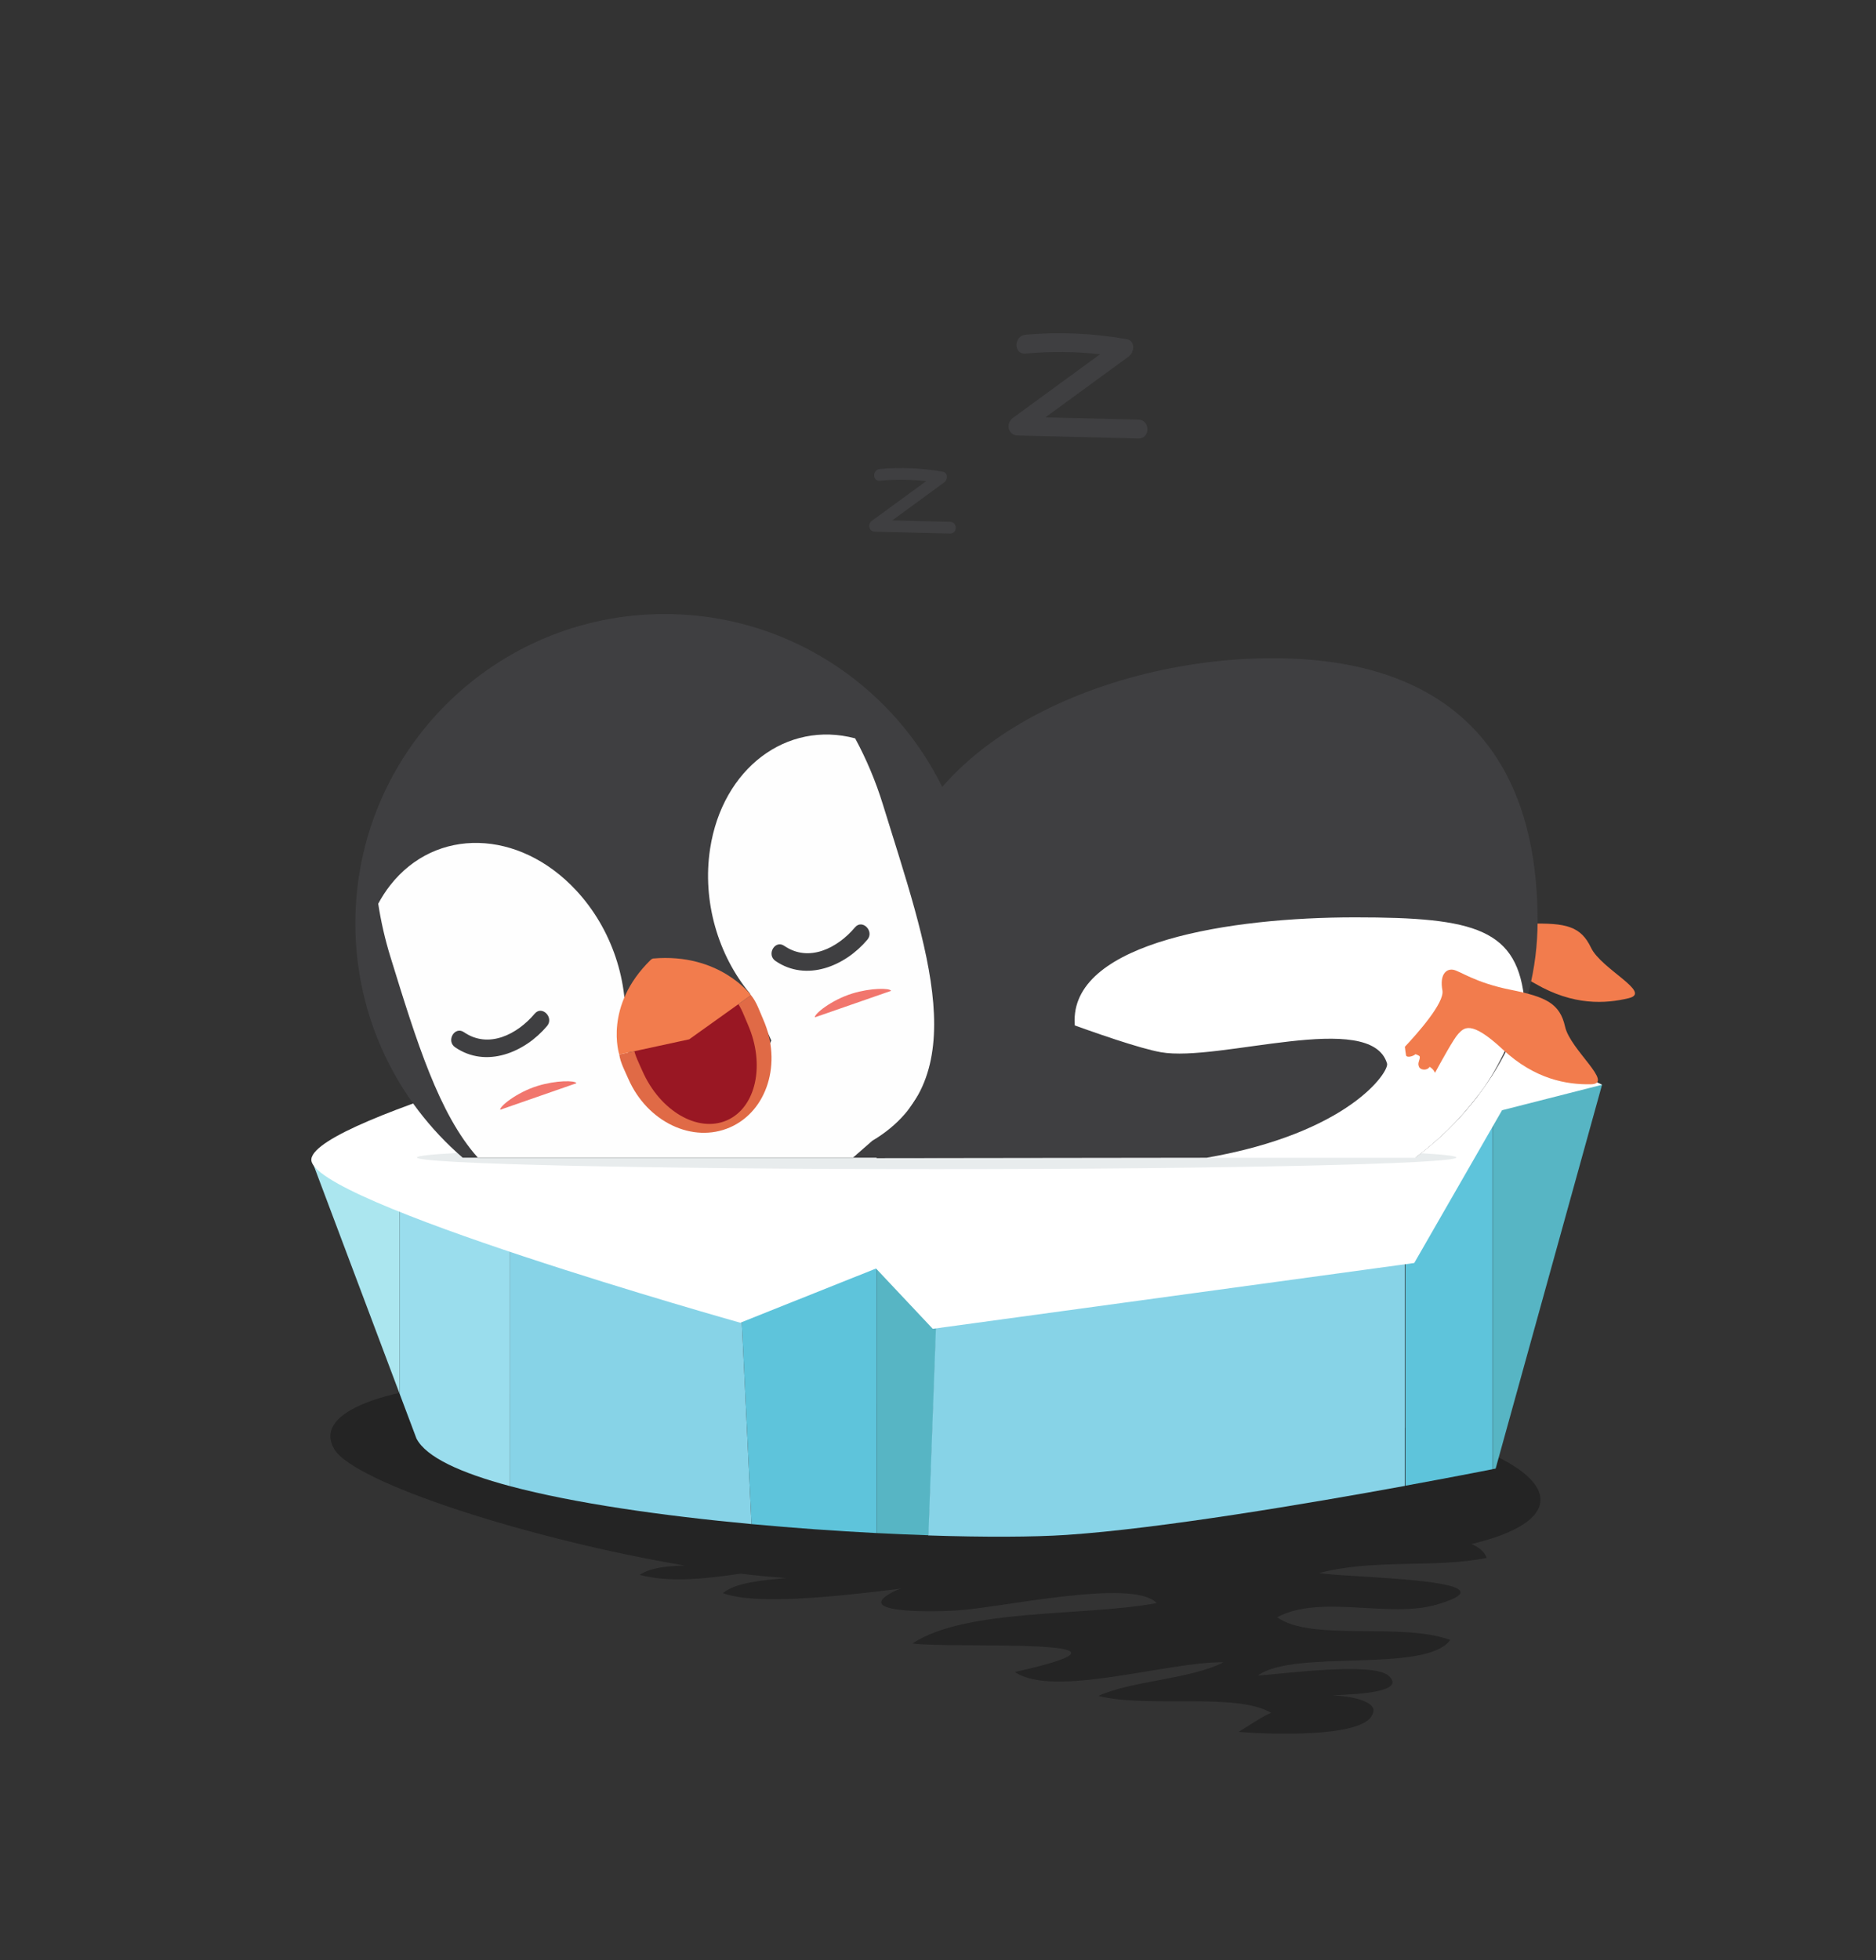<?xml version="1.0" encoding="UTF-8" standalone="no"?>
<svg
   viewBox="0 0 3162.64 3303.2"
   height="3303.2"
   width="3162.64"
   xml:space="preserve"
   id="svg2"
   version="1.1"
   sodipodi:docname="Cute-penguin-sleep-on-ice-floe.svg"
   inkscape:version="1.2.2 (b0a8486541, 2022-12-01)"
   xmlns:inkscape="http://www.inkscape.org/namespaces/inkscape"
   xmlns:sodipodi="http://sodipodi.sourceforge.net/DTD/sodipodi-0.dtd"
   xmlns="http://www.w3.org/2000/svg"
   xmlns:svg="http://www.w3.org/2000/svg"
   xmlns:rdf="http://www.w3.org/1999/02/22-rdf-syntax-ns#"
   xmlns:cc="http://creativecommons.org/ns#"
   xmlns:dc="http://purl.org/dc/elements/1.1/"><rect x="0" y="0" width="3162.64" height="3303.2" fill="#333333" stroke="none"/><sodipodi:namedview
     id="namedview53"
     pagecolor="#ffffff"
     bordercolor="#666666"
     borderopacity="1.0"
     inkscape:showpageshadow="2"
     inkscape:pageopacity="0.0"
     inkscape:pagecheckerboard="0"
     inkscape:deskcolor="#d1d1d1"
     showgrid="false"
     inkscape:zoom="0.31091064"
     inkscape:cx="611.10807"
     inkscape:cy="1653.2082"
     inkscape:window-width="3440"
     inkscape:window-height="1371"
     inkscape:window-x="2560"
     inkscape:window-y="32"
     inkscape:window-maximized="1"
     inkscape:current-layer="svg2" /><defs
     id="defs6" /><g
     transform="matrix(1.333,0,0,-1.333,0,3303.2)"
     id="g10"><g
       transform="scale(0.1)"
       id="g12"><g
         transform="scale(1.52)"
         id="g14" /><g
         transform="scale(1.266)"
         id="g22"><path
           id="path24"
           style="fill:#000000;fill-opacity:0.303;fill-rule:nonzero;stroke:none"
           d="m 12559,5461.45 c -1114.5,14.77 -8477.88,220.25 -8477.88,220.25 0,0 -984.83,-159.6 -742.01,-578.79 194.19,-335.23 1950.32,-901.69 3500.57,-1162.54 -173.49,-6.87 -338.05,-18.95 -449.38,-93.97 299.44,-77.24 647.19,-40.2 1008.17,12.63 158.53,-19.19 312.16,-33.95 458.69,-43.83 -257.31,-24.24 -507.69,-45.8 -635.72,-150.59 317.37,-117.99 1072.8,-43.2 1781.57,45.24 -25.42,-7.73 -47.77,-16.03 -66.18,-25.19 -435.76,-214.72 310.36,-210.93 607.93,-194.27 446.35,25.04 1772.74,327.82 2010.84,74.71 -738.6,-136.54 -1900.28,-49.44 -2440.21,-403.23 376.22,-55.04 2608.21,70.05 1023.51,-285.24 388,-263.69 1524.1,104.55 2084.2,97.84 -326.2,-170.5 -922.5,-184.95 -1249.8,-336.5 492.1,-124.7 1378.4,39.25 1726,-169.63 -73.4,-23.14 -253,-147.44 -325.2,-189.53 262.5,-23.38 1234.9,-63.97 1333.8,169.95 69.9,121.22 -154.4,181.31 -397.9,195.69 322.9,10.26 727.1,44.14 562.6,194.19 -157.3,143.41 -1083.1,15.4 -1306.2,2.84 358.1,267.48 1678.2,18.01 1920.5,355.14 -495.3,181.56 -1379.6,-20.3 -1729.3,226.57 434.8,233.68 1120.3,-13.35 1597.5,127.62 881.1,258.71 -985.3,268.26 -1174.4,314.78 551.5,145.07 1154.2,45.64 1670.7,150.75 -20.4,59.87 -74,104.96 -151.8,138.2 1600.4,382.94 217.4,1275.71 -2140.6,1306.91" /></g><path
         id="path26"
         style="fill:#5ec4db;fill-opacity:1;fill-rule:nonzero;stroke:none"
         d="M 9282.39,10134.4 9504.62,5512 c 535.78,-49.9 1074.08,-87.7 1583.38,-113.7 v 4743.3 c -550.4,-2.9 -1168.75,-5.3 -1805.61,-7.2" /><path
         id="path28"
         style="fill:#57b5c4;fill-opacity:1;fill-rule:nonzero;stroke:none"
         d="m 11918.9,10146.9 c -251.4,-1.9 -531.1,-3.7 -830.9,-5.3 V 5398.3 c 225.9,-11.5 446.2,-20.8 658,-27.7 l 172.9,4776.3" /><g
         transform="scale(1.158)"
         id="g30"><path
           id="path32"
           style="fill:#5ec4db;fill-opacity:1;fill-rule:nonzero;stroke:none"
           d="M 15349.1,9483.95 V 5178.9 c 487.8,89.03 845.7,159.16 950.9,179.88 v 4302.03 c -257.3,-47.41 -585.6,-108.64 -950.9,-176.86" /></g><g
         transform="scale(1.243)"
         id="g34"><path
           id="path36"
           style="fill:#57b5c4;fill-opacity:1;fill-rule:nonzero;stroke:none"
           d="m 16300,8902.66 c 0,0 -434.8,201.24 -587.2,190.94 -29.9,-1.93 -225.9,-36.94 -525.1,-92.05 V 4993.09 c 19.4,3.86 29.8,5.95 29.8,5.95 L 16300,8902.66" /></g><path
         id="path38"
         style="fill:#abe6ef;fill-opacity:1;fill-rule:nonzero;stroke:none"
         d="m 3937.31,10125.8 1115.8,-2964 v 2964.7 c -681.02,-0.6 -1115.8,-0.7 -1115.8,-0.7" /><path
         id="path40"
         style="fill:#9added;fill-opacity:1;fill-rule:nonzero;stroke:none"
         d="M 5053.11,10126.5 V 7161.8 l 213.58,-567.3 c 120.11,-235.9 560.55,-436.3 1184.68,-602.9 v 4136.6 c -524.59,-0.8 -1002.89,-1.3 -1398.26,-1.7" /><path
         id="path42"
         style="fill:#87d3e7;fill-opacity:1;fill-rule:nonzero;stroke:none"
         d="m 9282.39,10134.4 c -958.52,-2.9 -1958.59,-4.9 -2831.02,-6.2 V 5991.6 C 7259.72,5775.9 8376.26,5617.1 9504.62,5512 l -222.23,4622.4" /><g
         transform="scale(1.09)"
         id="g44"><path
           id="path46"
           style="fill:#87d3e7;fill-opacity:1;fill-rule:nonzero;stroke:none"
           d="m 12081,9323.06 c -108.4,-7.24 -538.1,-13.02 -1150.6,-17.69 l -158.6,-4380.18 c 654.4,-21.46 1220.3,-19.08 1600.3,6.05 1086.3,72.08 2821.3,366.28 3927.9,568.49 v 4571.77 c -1606.1,-300.18 -3880.7,-726.06 -4219,-748.44" /></g><g
         transform="scale(1.243)"
         id="g48"><path
           id="path50"
           style="fill:#ffffff;fill-opacity:1;fill-rule:nonzero;stroke:none"
           d="M 6888.06,9498.25 C 6773.58,9490.6 3216.77,8572.35 3168.1,8147.59 3119.66,7722.9 7531.98,6482.47 7531.98,6482.47 l 1381.3,551.34 577.16,-613.22 4898.86,669.38 893.2,1553.59 1017.5,259.1 c 0,0 -1105.7,570.16 -2889.2,824.19 -1523.3,216.84 -6522.74,-228.6 -6522.74,-228.6" /></g><g
         transform="scale(1.13)"
         id="g52"><path
           id="path54"
           style="fill:#e8eced;fill-opacity:1;fill-rule:nonzero;stroke:none"
           d="m 16300,8979.56 c 0,-71.95 -2604.2,-130.36 -5816.6,-130.36 -3212.51,0 -5816.71,58.41 -5816.71,130.36 0,71.94 2604.2,130.35 5816.71,130.35 3212.4,0 5816.6,-58.41 5816.6,-130.35" /></g><g
         transform="scale(1.282)"
         id="g56"><path
           id="path58"
           style="fill:#f27c4d;fill-opacity:1;fill-rule:nonzero;stroke:none"
           d="m 15089.6,10220 c -359.6,-9.8 -528.4,71.1 -596.7,66.8 -68.3,-4.5 -120.8,-75.2 -57.5,-222.3 48.9,-113.56 -146.5,-468.56 -238,-624.35 9.3,-25.5 18.3,-51.56 29,-77.69 11.5,-28.16 71.2,2.81 89.7,30.03 9.2,-2.81 39,-3.74 45.9,-14.12 11.5,-28.08 -9.1,-62.79 11.5,-93.76 18.5,-38.46 92,-28.16 105.8,16.85 29,-8.82 50.7,-25.82 65.1,-46.03 33,117.95 106.1,371.63 137.9,424.75 41.7,69.66 85.6,167.95 462.2,-50.86 376.4,-218.73 693.6,-199.54 924.6,-143.14 230.9,56.48 -273.1,286.05 -373.7,497.37 -100.6,211.35 -246.4,246.15 -605.8,236.45" /></g><g
         transform="scale(1.193)"
         id="g60"><path
           id="path62"
           style="fill:#3f3f41;fill-opacity:1;fill-rule:nonzero;stroke:none"
           d="m 13490.6,13796.1 c -1895.2,0 -4053.63,-1017.9 -4053.63,-2785.9 0,-229.3 205.86,-2290.36 254.92,-2505.95 l 5317.71,4.44 c 786.4,586.65 1290.4,1489.02 1290.4,2501.51 0,1768 -914.3,2785.9 -2809.4,2785.9" /></g><path
         id="path64"
         style="fill:#3f3f41;fill-opacity:1;fill-rule:nonzero;stroke:none"
         d="m 7899.27,11732.8 111.43,-645.2 c 0,0 402.98,-258.4 870.67,-413.4 0,0 87.23,-5.1 214.47,-8.2 103.37,74.3 172.55,127.6 172.55,127.6 298.99,391.7 486.28,832.2 486.28,832.2 l -271.59,595.8 -1583.81,-488.8" /><g
         transform="scale(1.044)"
         id="g66"><path
           id="path68"
           style="fill:#3f3f41;fill-opacity:1;fill-rule:nonzero;stroke:none"
           d="m 8050.9,16300 c -2068.95,0 -3746.17,-1677.2 -3746.17,-3746.2 0,-1133.9 504.01,-2149.9 1299.99,-2836.88 h 180.73 4935.35 c 589.5,661.88 1076.3,1880.88 1076.3,2836.88 0,2069 -1677.3,3746.2 -3746.2,3746.2" /></g><path
         id="path70"
         style="fill:#fefefe;fill-opacity:1;fill-rule:nonzero;stroke:none"
         d="m 11167.5,14604.6 c -92.1,298.5 -211.1,579.8 -352.4,841 -865.6,230 -1677.98,-379.4 -1834.27,-1394.1 -103.07,-669.1 104.62,-1351.5 502.25,-1829.9 l 271.59,-595.8 c 0,0 -187.29,-440.5 -486.28,-832.2 0,0 -69.18,-53.3 -172.55,-127.6 -127.24,3.1 -214.47,8.2 -214.47,8.2 -467.69,155 -870.67,413.4 -870.67,413.4 l -111.43,645.2 c 58.88,619.3 -154.12,1300 -616.37,1794.7 -720.24,770.8 -1771.61,797.8 -2348.31,60.3 -57.22,-73.1 -107.5,-151.1 -151.16,-232.9 34.13,-223.4 85.38,-448.3 154.66,-672.8 329.35,-1067.2 611.56,-1983.9 1103.37,-2535.2 h 4748.74 l 241.6,211.2 c 1318,782.7 692.8,2441.4 135.7,4246.5" /><g
         transform="scale(1.183)"
         id="g72"><path
           id="path74"
           style="fill:#ffffff;fill-opacity:1;fill-rule:nonzero;stroke:none"
           d="m 14484.5,11143.3 c -1333.4,0 -2996.3,-263.1 -2996.3,-1099.4 0,-38.7 2.4,-77.05 6.9,-114.99 -70.3,-28.23 -413.4,-1323.37 -474.9,-1354.72 h 4109.5 c 245.6,183.2 463.9,396.99 648.2,635.19 0,0.26 0,0.6 0,0.85 228.2,273.11 397,679.89 522.1,1013.17 -67,798.8 -525.3,919.9 -1815.5,919.9" /></g><g
         transform="scale(1.078)"
         id="g76"><path
           id="path78"
           style="fill:#3f3f41;fill-opacity:1;fill-rule:nonzero;stroke:none"
           d="m 16272.8,10514.2 c -187.9,637.4 -1972.1,11.4 -2654.4,133.1 -491.7,87.7 -2041.5,704.3 -2041.5,704.3 l -1294.7,-1947.02 3874,4.92 c 1675.3,291.45 2143.8,1012.4 2116.6,1104.7" /></g><g
         transform="scale(1.253)"
         id="g80"><path
           id="path82"
           style="fill:#f27c4d;fill-opacity:1;fill-rule:nonzero;stroke:none"
           d="m 15246.5,9790.37 c -360.8,71.89 -510.9,190.76 -580,201.93 -69.1,11 -137.4,-47.55 -107.7,-208.55 23.1,-124.46 -252.3,-434.18 -378.9,-568.69 3.4,-27.6 6.5,-55.61 11.3,-84.09 5.1,-30.72 71.6,-13.41 96.2,9.57 8.5,-4.87 38.1,-12.6 42.6,-24.41 5.1,-30.72 -23.4,-60.64 -9.7,-96.14 9.6,-42.52 85.3,-48.99 109.3,-7.18 26.9,-15.48 44.7,-37.26 54.4,-60.71 59.7,110.17 190.1,346.57 233.9,392.29 57.5,59.99 123.4,148.15 449.3,-155.5 326,-303.49 646.6,-356.31 889.7,-352.4 243.1,3.91 -207.5,347.14 -259.8,580.74 -52.4,233.52 -189.9,301.34 -550.6,373.14" /></g><path
         id="path84"
         style="fill:#f1766d;fill-opacity:1;fill-rule:nonzero;stroke:none"
         d="m 6799.79,11051.8 c -269.16,-83 -486.22,-264 -473.18,-301.5 l 963.47,335.1 c -13.04,37.5 -256.7,38.4 -490.29,-33.6" /><path
         id="path86"
         style="fill:#f1766d;fill-opacity:1;fill-rule:nonzero;stroke:none"
         d="m 10779.2,12219.9 c -269.2,-83 -486.2,-264 -473.2,-301.4 l 963.5,335 c -13.1,37.5 -256.7,38.4 -490.3,-33.6" /><path
         id="path88"
         style="fill:#3f3f41;fill-opacity:1;fill-rule:nonzero;stroke:none"
         d="m 5755.96,11540 c 392.33,-268.9 880.7,-65.6 1162.55,268.7 91.13,108 -64.42,265.1 -156.26,156.2 -219.6,-260.4 -581.88,-448.6 -894.76,-234 -117.58,80.6 -228.23,-110.8 -111.53,-190.9 v 0" /><path
         id="path90"
         style="fill:#3f3f41;fill-opacity:1;fill-rule:nonzero;stroke:none"
         d="m 9807.01,12631.6 c 392.29,-269 880.69,-65.7 1162.59,268.6 91.1,108 -64.5,265.1 -156.3,156.2 -219.6,-260.4 -581.9,-448.5 -894.76,-234 -117.58,80.6 -228.23,-110.8 -111.53,-190.8 v 0" /><path
         id="path92"
         style="fill:#e06a46;fill-opacity:1;fill-rule:nonzero;stroke:none"
         d="m 7831.68,11448.9 884.75,191.7 781.28,558.2 c 71.49,-85.8 108.46,-201.7 156.36,-311 238.63,-544.6 49.95,-1153.5 -421.44,-1360.1 -471.39,-206.5 -1046.97,67.5 -1285.6,612.1 -45.38,103.6 -99.89,204.1 -115.35,309.1" /><path
         id="path94"
         style="fill:#991723;fill-opacity:1;fill-rule:nonzero;stroke:none"
         d="m 8013.24,11529.8 702.66,125.3 599.07,463.6 c 62.35,-81.8 98.53,-189 143.17,-290.9 222.36,-507.4 103.8,-1049.8 -264.82,-1211.3 -368.62,-161.5 -847.71,118.9 -1070.07,626.4 -42.29,96.5 -91.76,190.8 -110.01,286.9" /><path
         id="path96"
         style="fill:#f27c4d;fill-opacity:1;fill-rule:nonzero;stroke:none"
         d="m 8231.01,12646.6 c 5.35,5.2 7.76,7.3 26.32,15.6 844.08,74.7 1240.38,-463.4 1240.38,-463.4 l -24.68,-17.7 -756.6,-540.5 -860.09,-186.3 -24.66,-5.4 c 0,0 -201.1,613.4 399.33,1197.7" /><g
         transform="scale(1.158)"
         id="g98"><path
           id="path100"
           style="fill:#3f3f41;fill-opacity:1;fill-rule:nonzero;stroke:none"
           d="m 10376.1,15702.1 c -210.5,5.2 -421.08,10.5 -631.71,15.7 189.14,138.1 378.21,276.3 567.31,414.4 39.3,28.7 44.6,106.5 -15.3,117 -227.6,39.7 -457.48,50.8 -687.72,29.9 -81.4,-7.3 -82.18,-135.4 0,-128 169.03,15.3 338.49,14.1 506.62,-4.6 -197.39,-144.3 -394.91,-288.5 -592.34,-432.8 -49.55,-36.2 -35.22,-117.6 32.29,-119.3 273.65,-6.7 547.35,-13.5 820.85,-20.3 82.5,-2 82.5,126 0,128" /></g><g
         transform="scale(1.263)"
         id="g102"><path
           id="path104"
           style="fill:#3f3f41;fill-opacity:1;fill-rule:nonzero;stroke:none"
           d="m 11398.9,15419.7 c -310.1,7.7 -620.1,15.4 -930.2,23 278.4,203.4 556.9,406.8 835.3,610.2 57.8,42.3 65.7,156.9 -22.5,172.3 -335.2,58.5 -673.6,74.8 -1012.7,44.1 -119.8,-10.9 -120.9,-199.5 0,-188.5 248.9,22.6 498.5,20.8 746.2,-6.8 -290.8,-212.4 -581.6,-424.8 -872.4,-637.2 -72.9,-53.4 -51.8,-173.2 47.6,-175.7 402.9,-9.9 805.8,-19.9 1208.7,-29.9 121.4,-3 121.3,185.5 0,188.5"
           inkscape:label="path104" /></g></g></g></svg>
